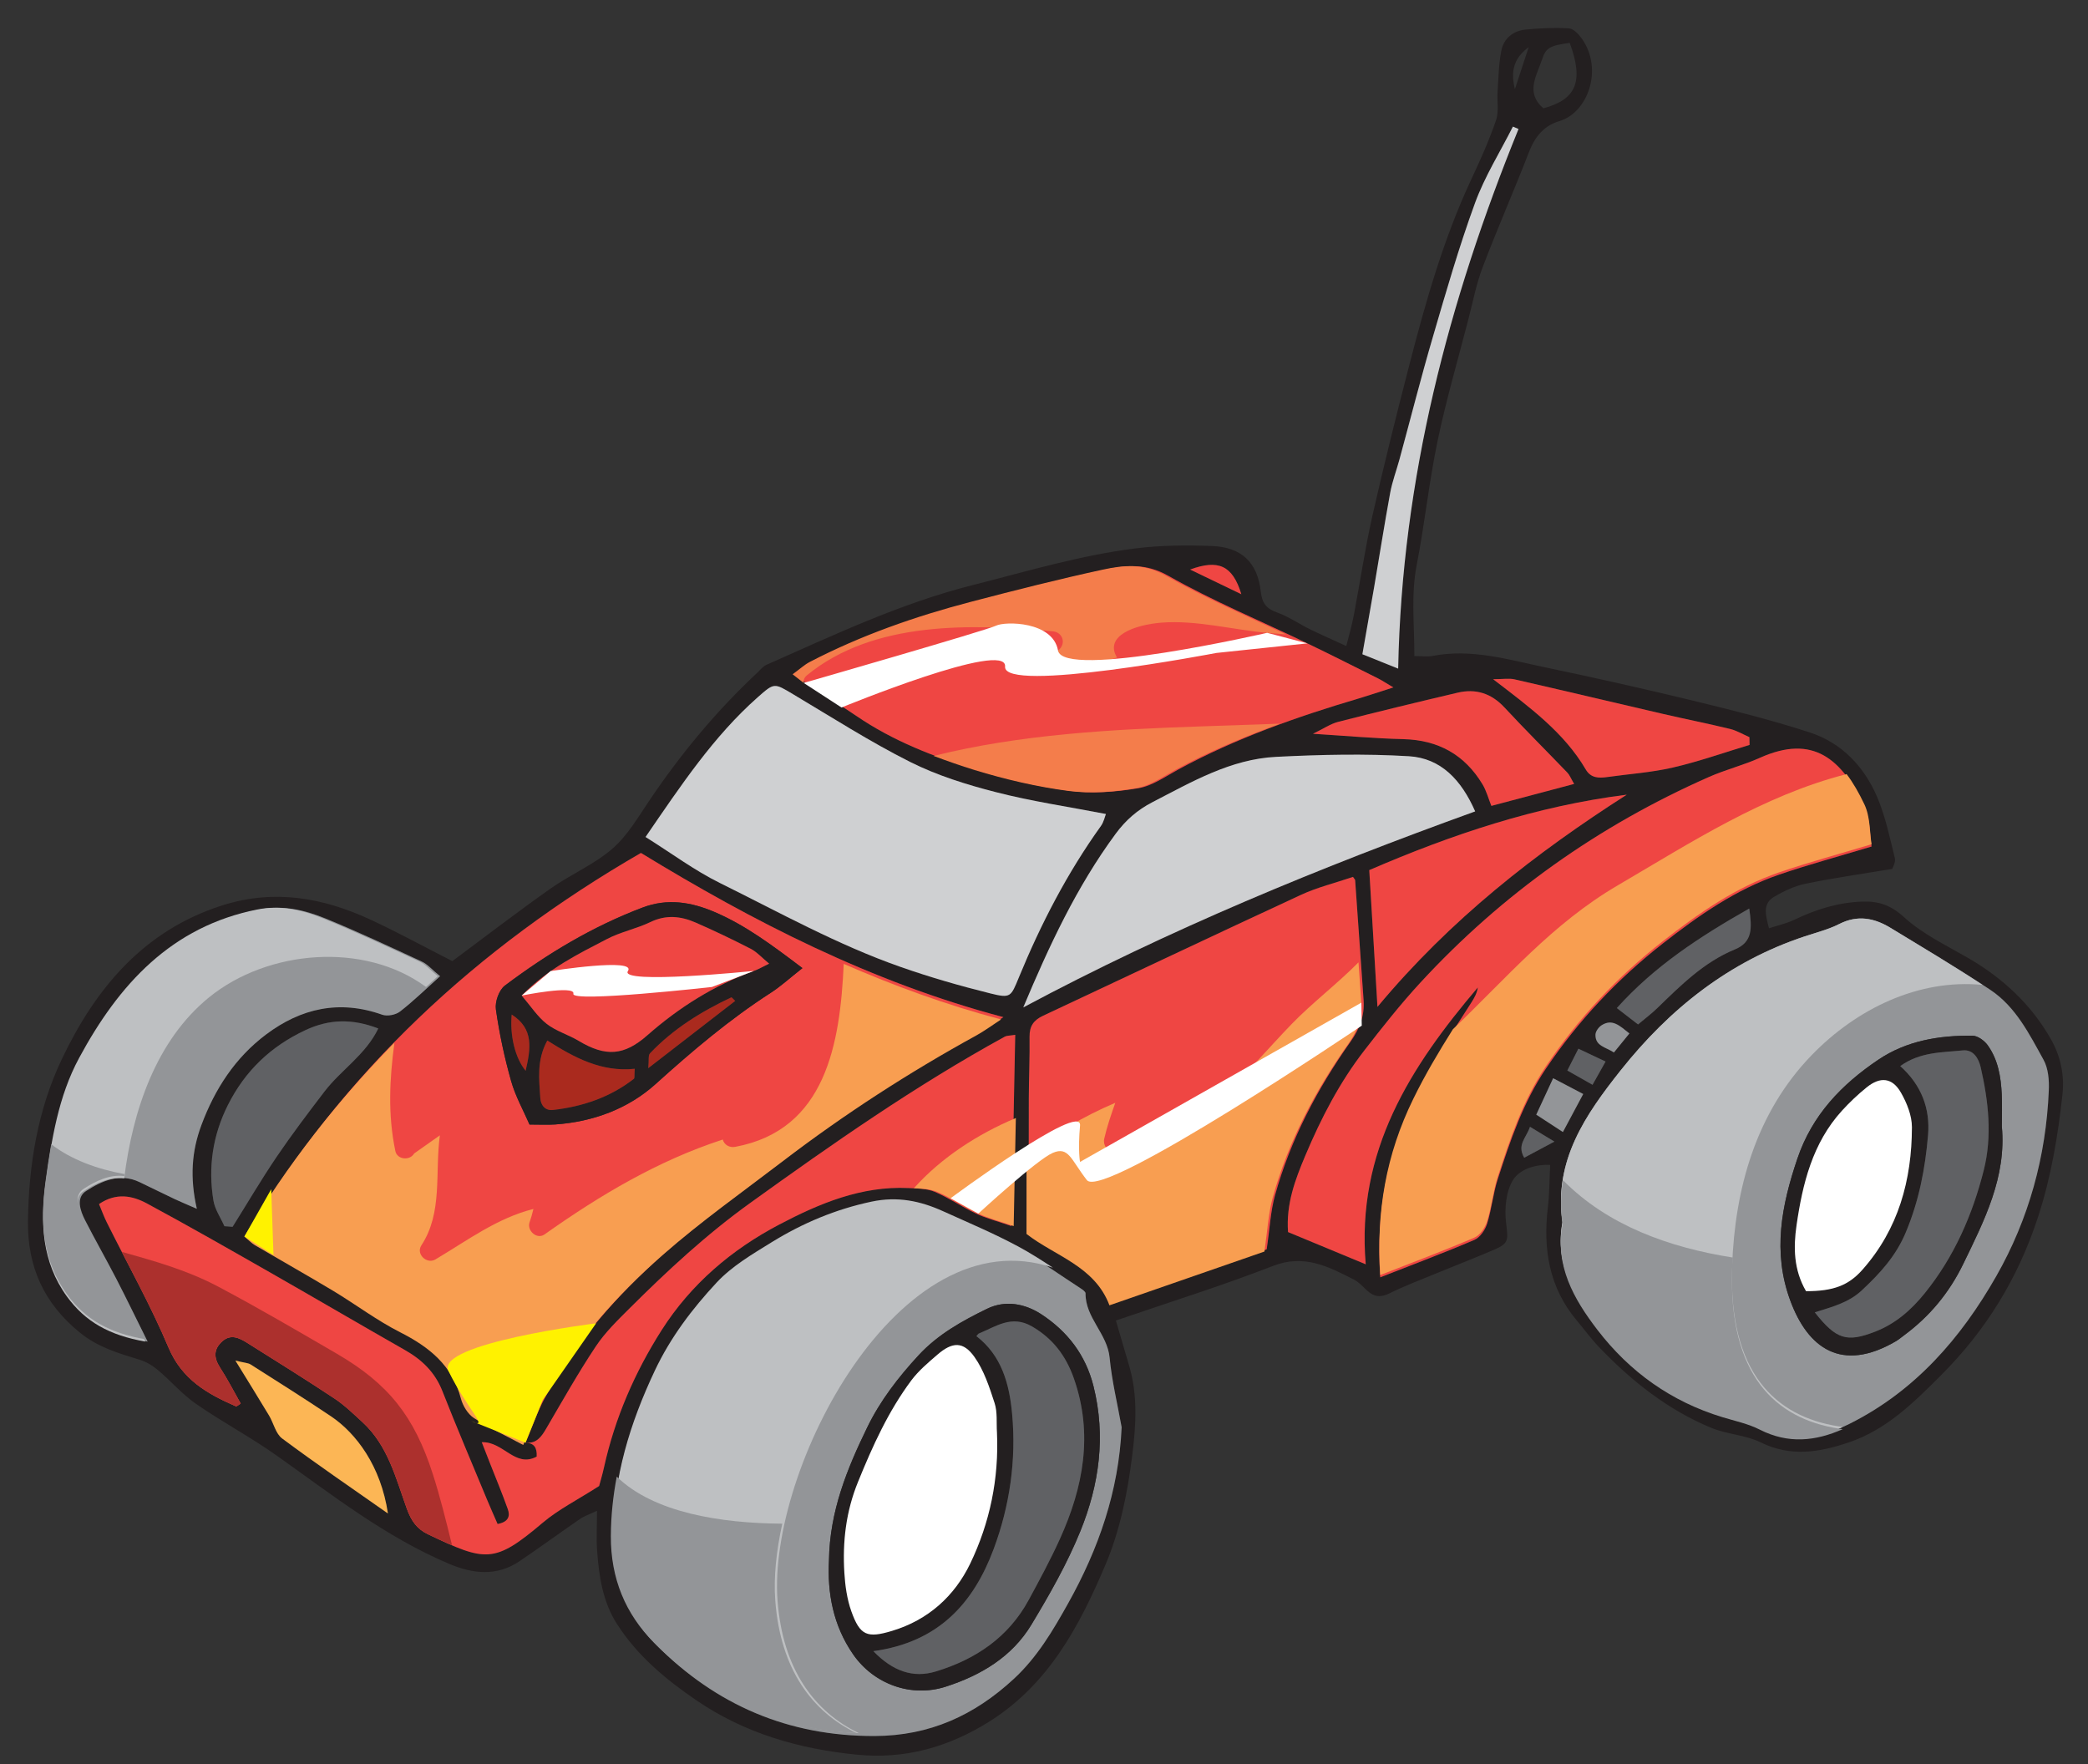 <?xml version="1.0" encoding="UTF-8" standalone="no"?>
<!DOCTYPE svg PUBLIC "-//W3C//DTD SVG 1.1//EN" "http://www.w3.org/Graphics/SVG/1.1/DTD/svg11.dtd">
<svg width="100%" height="100%" viewBox="0 0 58 49" version="1.1" xmlns="http://www.w3.org/2000/svg" xmlns:xlink="http://www.w3.org/1999/xlink" xml:space="preserve" xmlns:serif="http://www.serif.com/" style="fill-rule:evenodd;clip-rule:evenodd;stroke-linejoin:round;stroke-miterlimit:2;">
    <rect x="0" y="0" width="58" height="49" fill="#333333" stroke="none"/>
    <g transform="matrix(1,0,0,1,-31,-223)">
        <g id="i7" transform="matrix(1,0,0,1,-60.705,-431.213)">
            <g transform="matrix(1,0,0,1,133.786,701.371)">
                <path d="M0,-44.683C0.156,-45.157 0.269,-45.503 0.383,-45.849C0.026,-45.582 -0.145,-45.254 0,-44.683M0.418,-15.86C0.312,-15.545 0.049,-15.362 0.258,-15C0.528,-15.145 0.774,-15.276 1.096,-15.448C0.836,-15.606 0.667,-15.709 0.418,-15.86M2.75,-17.924C2.9,-18.108 3.03,-18.268 3.18,-18.453C2.909,-18.669 2.71,-18.866 2.415,-18.686C2.331,-18.635 2.241,-18.515 2.238,-18.424C2.226,-18.1 2.52,-18.077 2.75,-17.924M1.763,-18.029C1.657,-17.82 1.567,-17.641 1.456,-17.423C1.732,-17.266 1.933,-17.152 2.156,-17.026C2.294,-17.271 2.398,-17.457 2.518,-17.672C2.258,-17.795 2.04,-17.898 1.763,-18.029M-7.599,-30.652C-7.844,-31.458 -8.242,-31.625 -9.022,-31.339C-8.512,-31.093 -8.056,-30.873 -7.599,-30.652M0.592,-16.196C0.9,-15.995 1.099,-15.866 1.333,-15.713C1.529,-16.081 1.705,-16.409 1.898,-16.77C1.608,-16.922 1.373,-17.045 1.061,-17.209C0.898,-16.857 0.754,-16.544 0.592,-16.196M1.522,-45.967C0.985,-45.893 0.862,-45.838 0.755,-45.51C0.607,-45.059 0.281,-44.586 0.791,-44.15C1.707,-44.394 1.918,-44.9 1.522,-45.967M6.508,-21.922C5.127,-21.137 3.875,-20.321 2.83,-19.157C3.055,-18.983 3.231,-18.847 3.42,-18.702C3.613,-18.864 3.794,-19 3.955,-19.156C4.606,-19.788 5.248,-20.433 6.109,-20.786C6.607,-20.99 6.586,-21.383 6.508,-21.922M-35.542,-9.366C-35.171,-8.761 -34.884,-8.301 -34.606,-7.838C-34.48,-7.627 -34.423,-7.335 -34.244,-7.202C-33.305,-6.503 -32.336,-5.843 -31.306,-5.119C-31.501,-6.434 -32.183,-7.346 -32.891,-7.821C-33.625,-8.313 -34.375,-8.784 -35.121,-9.258C-35.189,-9.302 -35.284,-9.302 -35.542,-9.366M0.099,-43.576C0.047,-43.598 -0.005,-43.62 -0.057,-43.642C-0.413,-42.936 -0.84,-42.255 -1.11,-41.517C-1.554,-40.303 -1.912,-39.056 -2.276,-37.814C-2.609,-36.678 -2.9,-35.531 -3.21,-34.389C-3.293,-34.084 -3.407,-33.784 -3.464,-33.474C-3.625,-32.602 -3.762,-31.726 -3.912,-30.852C-4.014,-30.249 -4.122,-29.647 -4.238,-28.985C-3.884,-28.843 -3.584,-28.723 -3.243,-28.586C-3.14,-33.865 -1.845,-38.792 0.099,-43.576M6.517,-26.467C6.516,-26.539 6.515,-26.611 6.513,-26.683C6.335,-26.76 6.163,-26.865 5.977,-26.911C5.358,-27.061 4.733,-27.185 4.112,-27.328C2.737,-27.647 1.363,-27.974 -0.013,-28.288C-0.164,-28.323 -0.329,-28.292 -0.606,-28.292C0.425,-27.502 1.364,-26.811 1.967,-25.785C2.11,-25.543 2.327,-25.541 2.564,-25.574C3.174,-25.66 3.794,-25.701 4.391,-25.839C5.11,-26.006 5.81,-26.255 6.517,-26.467M1.645,-25.384C1.55,-25.545 1.518,-25.634 1.459,-25.695C0.877,-26.301 0.281,-26.893 -0.291,-27.508C-0.655,-27.9 -1.083,-28.037 -1.589,-27.918C-2.698,-27.658 -3.806,-27.39 -4.91,-27.107C-5.125,-27.052 -5.321,-26.916 -5.61,-26.777C-4.696,-26.72 -3.9,-26.647 -3.102,-26.627C-2.131,-26.604 -1.396,-26.197 -0.9,-25.37C-0.791,-25.19 -0.736,-24.977 -0.654,-24.774C0.101,-24.974 0.824,-25.166 1.645,-25.384M-35.848,-13.098C-35.772,-13.093 -35.696,-13.087 -35.62,-13.082C-35.214,-13.731 -34.826,-14.393 -34.396,-15.026C-33.976,-15.647 -33.522,-16.245 -33.066,-16.84C-32.607,-17.44 -31.927,-17.858 -31.574,-18.59C-32.294,-18.868 -32.934,-18.855 -33.598,-18.544C-34.564,-18.094 -35.277,-17.407 -35.751,-16.462C-36.173,-15.622 -36.305,-14.731 -36.152,-13.809C-36.111,-13.562 -35.952,-13.334 -35.848,-13.098M-3.819,-19.19C-1.787,-21.629 0.567,-23.459 3.107,-25.085C0.586,-24.768 -1.771,-23.972 -4.046,-22.989C-3.972,-21.743 -3.901,-20.567 -3.819,-19.19M-13.658,-19.175C-9.626,-21.331 -5.423,-23.06 -1.105,-24.62C-1.489,-25.497 -2.06,-26.099 -2.942,-26.152C-4.169,-26.226 -5.406,-26.198 -6.635,-26.135C-7.897,-26.072 -8.975,-25.442 -10.07,-24.876C-10.488,-24.66 -10.812,-24.377 -11.089,-24.001C-12.178,-22.525 -12.943,-20.878 -13.658,-19.175M-29.857,-20.043C-30.088,-20.232 -30.208,-20.377 -30.361,-20.448C-31.252,-20.861 -32.142,-21.279 -33.051,-21.65C-33.622,-21.883 -34.227,-22.022 -34.859,-21.898C-37.263,-21.427 -38.723,-19.807 -39.819,-17.777C-40.402,-16.699 -40.588,-15.491 -40.751,-14.296C-40.902,-13.195 -40.858,-12.109 -40.16,-11.146C-39.652,-10.445 -38.98,-10.069 -37.981,-9.894C-38.311,-10.557 -38.572,-11.099 -38.849,-11.634C-39.132,-12.181 -39.437,-12.716 -39.718,-13.264C-39.856,-13.534 -39.978,-13.892 -39.69,-14.077C-39.252,-14.357 -38.753,-14.586 -38.203,-14.322C-37.873,-14.165 -37.546,-14.002 -37.217,-13.846C-37.048,-13.766 -36.875,-13.696 -36.613,-13.582C-36.812,-14.453 -36.757,-15.183 -36.486,-15.908C-36.112,-16.912 -35.549,-17.778 -34.692,-18.423C-33.72,-19.155 -32.649,-19.394 -31.464,-18.973C-31.324,-18.923 -31.09,-18.968 -30.97,-19.06C-30.596,-19.351 -30.255,-19.686 -29.857,-20.043M-24.149,-23.91C-23.432,-23.46 -22.792,-22.982 -22.087,-22.634C-20.433,-21.816 -18.816,-20.913 -17.068,-20.301C-16.251,-20.015 -15.416,-19.774 -14.576,-19.565C-14.004,-19.423 -14.002,-19.467 -13.776,-20.017C-13.167,-21.496 -12.436,-22.91 -11.501,-24.213C-11.419,-24.328 -11.389,-24.48 -11.362,-24.548C-12.413,-24.752 -13.43,-24.901 -14.419,-25.155C-15.232,-25.364 -16.053,-25.619 -16.8,-25.995C-17.917,-26.555 -18.975,-27.233 -20.05,-27.874C-20.578,-28.188 -20.57,-28.201 -21.031,-27.793C-22.256,-26.709 -23.154,-25.362 -24.149,-23.91M-3.377,-28.064C-3.609,-28.201 -3.703,-28.264 -3.805,-28.315C-4.458,-28.641 -5.109,-28.971 -5.766,-29.287C-7.058,-29.909 -8.388,-30.461 -9.632,-31.166C-10.248,-31.515 -10.803,-31.461 -11.387,-31.335C-12.614,-31.069 -13.832,-30.76 -15.047,-30.442C-16.596,-30.037 -18.103,-29.511 -19.528,-28.769C-19.674,-28.693 -19.8,-28.575 -20.001,-28.429C-19.789,-28.265 -19.657,-28.149 -19.511,-28.053C-19.11,-27.791 -18.697,-27.548 -18.302,-27.277C-17.274,-26.572 -16.123,-26.13 -14.947,-25.77C-14.099,-25.51 -13.223,-25.305 -12.344,-25.19C-11.727,-25.108 -11.074,-25.161 -10.457,-25.265C-10.068,-25.331 -9.707,-25.591 -9.347,-25.787C-7.757,-26.65 -6.063,-27.247 -4.335,-27.759C-4.079,-27.834 -3.826,-27.92 -3.377,-28.064M-4.498,-22.801C-5.001,-22.63 -5.491,-22.512 -5.94,-22.304C-8.334,-21.195 -10.719,-20.063 -13.109,-18.944C-13.366,-18.824 -13.487,-18.656 -13.482,-18.363C-13.474,-17.794 -13.501,-17.225 -13.503,-16.656C-13.507,-15.425 -13.505,-14.195 -13.505,-12.946C-12.715,-12.33 -11.611,-12.055 -11.201,-10.963C-9.709,-11.481 -8.258,-11.984 -6.896,-12.457C-6.811,-13.024 -6.79,-13.507 -6.663,-13.961C-6.232,-15.511 -5.49,-16.918 -4.565,-18.226C-4.315,-18.58 -4.173,-18.941 -4.203,-19.37C-4.281,-20.483 -4.359,-21.596 -4.438,-22.708C-4.44,-22.728 -4.462,-22.746 -4.498,-22.801M-3.741,-11.678C-2.812,-12.042 -1.962,-12.36 -1.128,-12.716C-0.972,-12.783 -0.828,-12.992 -0.774,-13.165C-0.646,-13.573 -0.606,-14.01 -0.474,-14.417C-0.13,-15.477 0.223,-16.529 0.857,-17.471C1.757,-18.809 2.849,-19.966 4.111,-20.953C5.097,-21.725 6.132,-22.45 7.334,-22.862C8.147,-23.141 8.979,-23.365 9.907,-23.644C9.853,-23.97 9.872,-24.405 9.708,-24.752C9.08,-26.074 8.287,-26.774 6.804,-26.108C6.347,-25.903 5.854,-25.781 5.395,-25.579C2.33,-24.228 -0.352,-22.329 -2.624,-19.866C-3.178,-19.266 -3.686,-18.623 -4.186,-17.977C-4.873,-17.089 -5.384,-16.097 -5.82,-15.065C-6.104,-14.393 -6.36,-13.719 -6.302,-12.936C-5.602,-12.645 -4.917,-12.361 -4.145,-12.04C-4.413,-15.198 -2.893,-17.535 -1.031,-19.729C-1.052,-19.578 -1.123,-19.448 -1.203,-19.324C-1.779,-18.428 -2.349,-17.539 -2.824,-16.573C-3.583,-15.024 -3.856,-13.433 -3.741,-11.678M1.322,-13.213C1.107,-12.064 1.631,-11.141 2.291,-10.282C3.189,-9.112 4.343,-8.288 5.764,-7.857C6.113,-7.751 6.48,-7.674 6.801,-7.511C7.661,-7.072 8.484,-7.205 9.295,-7.61C11.114,-8.519 12.392,-9.991 13.374,-11.715C14.276,-13.3 14.753,-15.036 14.83,-16.867C14.842,-17.152 14.817,-17.48 14.684,-17.72C14.289,-18.435 13.913,-19.192 13.21,-19.66C12.303,-20.265 11.363,-20.821 10.431,-21.387C9.983,-21.659 9.521,-21.751 9.014,-21.494C8.713,-21.342 8.376,-21.257 8.053,-21.15C5.951,-20.455 4.294,-19.136 2.939,-17.429C1.967,-16.204 1.073,-14.922 1.322,-13.213M-10.924,-7.513C-11.04,-8.157 -11.197,-8.797 -11.258,-9.446C-11.321,-10.112 -11.933,-10.552 -11.927,-11.233C-11.927,-11.28 -12.012,-11.338 -12.068,-11.374C-12.638,-11.744 -13.191,-12.145 -13.786,-12.467C-14.465,-12.833 -15.181,-13.133 -15.885,-13.452C-16.518,-13.739 -17.148,-13.871 -17.87,-13.719C-18.872,-13.507 -19.785,-13.121 -20.642,-12.593C-21.181,-12.261 -21.751,-11.927 -22.175,-11.471C-22.853,-10.742 -23.459,-9.945 -23.894,-9.022C-24.582,-7.56 -25.045,-6.067 -25.051,-4.427C-25.055,-3.251 -24.645,-2.269 -23.857,-1.473C-22.196,0.202 -20.18,1.071 -17.785,1.063C-16.258,1.058 -15.015,0.49 -13.917,-0.527C-13.267,-1.129 -12.833,-1.867 -12.411,-2.623C-11.564,-4.138 -11.006,-5.735 -10.924,-7.513M-27.473,-7.083C-27.244,-7.075 -27.161,-6.945 -27.173,-6.698C-27.775,-6.376 -28.101,-7.125 -28.699,-7.097C-28.612,-6.876 -28.541,-6.695 -28.47,-6.513C-28.304,-6.09 -28.13,-5.669 -27.976,-5.242C-27.907,-5.048 -27.953,-4.883 -28.259,-4.826C-28.354,-5.045 -28.454,-5.265 -28.546,-5.489C-28.965,-6.497 -29.394,-7.502 -29.793,-8.519C-29.998,-9.039 -30.357,-9.386 -30.829,-9.655C-32.075,-10.365 -33.313,-11.091 -34.56,-11.802C-35.702,-12.453 -36.843,-13.107 -38,-13.73C-38.402,-13.946 -38.852,-14.039 -39.331,-13.713C-39.254,-13.531 -39.195,-13.366 -39.117,-13.21C-38.541,-12.051 -37.903,-10.918 -37.401,-9.728C-37.026,-8.839 -36.324,-8.441 -35.529,-8.096C-35.505,-8.086 -35.456,-8.136 -35.396,-8.172C-35.585,-8.505 -35.76,-8.849 -35.969,-9.171C-36.146,-9.444 -36.152,-9.681 -35.909,-9.899C-35.672,-10.112 -35.436,-9.996 -35.217,-9.859C-34.406,-9.349 -33.592,-8.843 -32.793,-8.313C-32.51,-8.126 -32.262,-7.884 -32.011,-7.653C-31.304,-7.004 -31.086,-6.094 -30.777,-5.244C-30.657,-4.912 -30.496,-4.686 -30.197,-4.543C-28.59,-3.774 -28.354,-3.72 -27.011,-4.858C-26.569,-5.232 -26.035,-5.499 -25.44,-5.882C-25.419,-5.96 -25.353,-6.178 -25.304,-6.4C-25,-7.77 -24.45,-9.039 -23.699,-10.216C-22.886,-11.491 -21.756,-12.451 -20.431,-13.147C-19.319,-13.731 -18.152,-14.22 -16.847,-14.158C-16.599,-14.146 -16.332,-14.145 -16.111,-14.051C-15.716,-13.884 -15.358,-13.632 -14.969,-13.449C-14.694,-13.319 -14.394,-13.243 -13.987,-13.102C-13.95,-14.945 -13.915,-16.665 -13.881,-18.414C-14.04,-18.388 -14.114,-18.394 -14.169,-18.364C-16.647,-17.006 -18.955,-15.389 -21.246,-13.741C-22.453,-12.873 -23.534,-11.871 -24.582,-10.827C-24.92,-10.491 -25.27,-10.152 -25.532,-9.759C-26.023,-9.021 -26.459,-8.245 -26.908,-7.479C-27.042,-7.249 -27.179,-7.052 -27.484,-7.085C-27.305,-7.503 -27.16,-7.939 -26.942,-8.335C-26.088,-9.889 -24.928,-11.207 -23.607,-12.365C-22.551,-13.291 -21.398,-14.108 -20.28,-14.962C-18.574,-16.265 -16.778,-17.429 -14.896,-18.462C-14.67,-18.586 -14.461,-18.742 -14.21,-18.905C-17.901,-19.881 -21.183,-21.576 -24.278,-23.466C-28.839,-20.832 -32.54,-17.392 -35.23,-12.875C-35.11,-12.775 -35.034,-12.691 -34.94,-12.636C-34.213,-12.209 -33.479,-11.795 -32.757,-11.361C-32.135,-10.987 -31.55,-10.544 -30.905,-10.217C-30.097,-9.807 -29.456,-9.298 -29.216,-8.376C-29.164,-8.174 -29.022,-7.942 -28.852,-7.832C-28.415,-7.55 -27.94,-7.329 -27.473,-7.083M-29.516,-20.461C-28.585,-21.152 -27.702,-21.832 -26.791,-22.474C-26.236,-22.866 -25.587,-23.139 -25.077,-23.578C-24.657,-23.939 -24.359,-24.453 -24.043,-24.922C-23.172,-26.214 -22.186,-27.406 -21.047,-28.47C-20.965,-28.547 -20.89,-28.647 -20.792,-28.691C-18.918,-29.519 -17.071,-30.398 -15.065,-30.905C-13.558,-31.286 -12.069,-31.736 -10.525,-31.927C-9.827,-32.013 -9.111,-32.018 -8.406,-31.991C-7.594,-31.959 -7.149,-31.533 -7.059,-30.724C-7.022,-30.396 -6.902,-30.25 -6.603,-30.144C-6.285,-30.03 -6,-29.831 -5.695,-29.68C-5.391,-29.531 -5.08,-29.396 -4.684,-29.213C-4.61,-29.511 -4.529,-29.782 -4.477,-30.058C-4.302,-30.977 -4.167,-31.904 -3.962,-32.815C-3.646,-34.215 -3.298,-35.608 -2.939,-36.998C-2.482,-38.764 -1.988,-40.519 -1.21,-42.18C-0.96,-42.715 -0.717,-43.257 -0.525,-43.815C-0.441,-44.057 -0.5,-44.346 -0.482,-44.612C-0.456,-44.992 -0.451,-45.376 -0.378,-45.747C-0.311,-46.089 -0.052,-46.303 0.298,-46.337C0.697,-46.375 1.103,-46.395 1.503,-46.369C1.63,-46.362 1.775,-46.204 1.863,-46.079C2.459,-45.228 2.026,-44.026 1.232,-43.793C0.822,-43.673 0.559,-43.37 0.398,-42.953C-0.019,-41.875 -0.485,-40.816 -0.896,-39.735C-1.074,-39.269 -1.168,-38.77 -1.294,-38.284C-1.584,-37.16 -1.912,-36.042 -2.149,-34.907C-2.386,-33.771 -2.505,-32.61 -2.727,-31.471C-2.892,-30.628 -2.791,-29.798 -2.793,-28.934C-2.583,-28.934 -2.428,-28.91 -2.283,-28.939C-1.212,-29.147 -0.193,-28.838 0.831,-28.623C2.213,-28.334 3.592,-28.025 4.964,-27.692C6.049,-27.428 7.136,-27.158 8.196,-26.811C9.081,-26.522 9.703,-25.862 10.065,-25.014C10.293,-24.477 10.412,-23.892 10.554,-23.322C10.582,-23.209 10.495,-23.067 10.483,-23.023C9.639,-22.882 8.851,-22.771 8.073,-22.611C7.768,-22.548 7.468,-22.406 7.198,-22.246C6.878,-22.057 6.958,-21.749 7.058,-21.373C7.312,-21.456 7.55,-21.508 7.764,-21.611C8.366,-21.9 8.989,-22.095 9.662,-22.115C10.107,-22.129 10.446,-22.014 10.811,-21.68C11.322,-21.214 11.978,-20.902 12.587,-20.55C13.554,-19.99 14.35,-19.25 14.896,-18.28C15.151,-17.827 15.27,-17.303 15.21,-16.761C15.083,-15.602 14.896,-14.468 14.528,-13.345C13.976,-11.653 13.086,-10.208 11.841,-8.962C11.084,-8.205 10.328,-7.449 9.276,-7.093C8.458,-6.816 7.661,-6.682 6.826,-7.094C6.407,-7.3 5.899,-7.315 5.463,-7.494C4.246,-7.995 3.234,-8.801 2.331,-9.746C2.111,-9.976 1.923,-10.236 1.718,-10.48C0.947,-11.397 0.778,-12.465 0.915,-13.617C0.96,-13.997 0.958,-14.382 0.979,-14.8C0.544,-14.823 0.122,-14.666 -0.053,-14.381C-0.248,-14.066 -0.29,-13.594 -0.247,-13.208C-0.19,-12.71 -0.155,-12.626 -0.587,-12.441C-1.109,-12.216 -1.641,-12.012 -2.167,-11.795C-2.608,-11.613 -3.057,-11.444 -3.484,-11.233C-3.729,-11.112 -3.913,-11.132 -4.104,-11.309C-4.221,-11.418 -4.333,-11.544 -4.471,-11.615C-5.178,-11.976 -5.854,-12.332 -6.721,-11.994C-8.14,-11.442 -9.598,-10.988 -11.084,-10.478C-10.945,-10.004 -10.833,-9.618 -10.719,-9.233C-10.474,-8.41 -10.523,-7.586 -10.629,-6.742C-10.76,-5.694 -10.963,-4.668 -11.372,-3.698C-12.098,-1.982 -12.963,-0.358 -14.621,0.675C-15.742,1.373 -16.941,1.712 -18.271,1.582C-19.883,1.424 -21.394,0.99 -22.744,0.067C-23.597,-0.516 -24.383,-1.173 -24.945,-2.052C-25.336,-2.663 -25.442,-3.368 -25.494,-4.077C-25.519,-4.414 -25.498,-4.755 -25.498,-5.193C-25.715,-5.09 -25.855,-5.045 -25.971,-4.965C-26.534,-4.578 -27.084,-4.175 -27.649,-3.793C-28.28,-3.365 -28.946,-3.441 -29.604,-3.719C-31.365,-4.462 -32.855,-5.635 -34.398,-6.729C-35.12,-7.241 -35.909,-7.659 -36.637,-8.164C-37.023,-8.431 -37.336,-8.801 -37.698,-9.105C-37.843,-9.228 -38.021,-9.333 -38.202,-9.389C-38.79,-9.569 -39.361,-9.734 -39.864,-10.144C-40.859,-10.954 -41.318,-11.963 -41.304,-13.235C-41.285,-14.802 -41.031,-16.338 -40.363,-17.74C-39.429,-19.7 -38.094,-21.312 -35.907,-22.009C-34.47,-22.467 -33.108,-22.226 -31.787,-21.612C-31.023,-21.257 -30.283,-20.852 -29.516,-20.461" style="fill:rgb(35,31,32);fill-rule:nonzero;"/>
            </g>
            <g transform="matrix(1,0,0,1,113.995,691.089)">
                <path d="M0,-9.985C-0.85,-10.628 -1.591,-11.182 -2.45,-11.547C-3.094,-11.82 -3.747,-11.929 -4.438,-11.668C-5.828,-11.142 -7.087,-10.386 -8.266,-9.499C-8.429,-9.376 -8.544,-9.049 -8.515,-8.839C-8.419,-8.169 -8.277,-7.501 -8.092,-6.849C-7.973,-6.425 -7.75,-6.03 -7.581,-5.64C-7.279,-5.64 -7.074,-5.628 -6.87,-5.642C-5.816,-5.715 -4.838,-6.077 -4.073,-6.769C-3.059,-7.685 -2.026,-8.56 -0.877,-9.301C-0.596,-9.482 -0.347,-9.712 0,-9.985M-7.688,3.199C-8.148,2.954 -8.624,2.732 -9.06,2.45C-9.231,2.34 -9.372,2.109 -9.425,1.906C-9.665,0.985 -10.305,0.476 -11.113,0.066C-11.758,-0.261 -12.343,-0.705 -12.965,-1.079C-13.687,-1.513 -14.422,-1.926 -15.148,-2.354C-15.242,-2.409 -15.319,-2.493 -15.438,-2.593C-12.749,-7.11 -9.047,-10.549 -4.486,-13.184C-1.391,-11.294 1.89,-9.599 5.582,-8.623C5.331,-8.46 5.122,-8.304 4.896,-8.18C3.014,-7.147 1.217,-5.983 -0.488,-4.68C-1.607,-3.826 -2.759,-3.009 -3.815,-2.083C-5.136,-0.925 -6.297,0.394 -7.151,1.947C-7.368,2.344 -7.513,2.779 -7.692,3.197L-7.688,3.199Z" style="fill:rgb(239,70,67);fill-rule:nonzero;"/>
            </g>
            <g transform="matrix(1,0,0,1,115.142,694.35)">
                <path d="M0,-13.363C-0.101,-11.164 -0.488,-8.749 -3.016,-8.281C-3.171,-8.252 -3.32,-8.335 -3.36,-8.484C-5.161,-7.898 -6.768,-6.941 -8.312,-5.848C-8.52,-5.701 -8.796,-5.946 -8.731,-6.171C-8.687,-6.297 -8.65,-6.426 -8.62,-6.556C-9.626,-6.303 -10.444,-5.688 -11.342,-5.154C-11.58,-5.012 -11.891,-5.302 -11.732,-5.545C-11.131,-6.462 -11.361,-7.562 -11.218,-8.601C-11.456,-8.433 -11.695,-8.265 -11.933,-8.097C-12.05,-7.892 -12.404,-7.921 -12.455,-8.165C-12.668,-9.187 -12.615,-10.164 -12.481,-11.172C-14.056,-9.57 -15.457,-7.791 -16.648,-5.79C-16.529,-5.691 -16.452,-5.606 -16.359,-5.551C-15.632,-5.124 -14.898,-4.711 -14.175,-4.277C-13.553,-3.902 -12.969,-3.459 -12.324,-3.132C-11.515,-2.722 -10.875,-2.213 -10.635,-1.292C-10.582,-1.089 -10.441,-0.857 -10.271,-0.747C-9.835,-0.466 -9.361,-0.245 -8.902,0C-8.724,-0.418 -8.579,-0.854 -8.361,-1.25C-7.507,-2.804 -6.346,-4.123 -5.026,-5.28C-3.969,-6.206 -2.817,-7.023 -1.699,-7.877C0.007,-9.18 1.804,-10.344 3.686,-11.377C3.912,-11.502 4.12,-11.657 4.371,-11.82C2.849,-12.223 1.399,-12.753 0,-13.363" style="fill:rgb(248,158,81);fill-rule:nonzero;"/>
            </g>
            <g transform="matrix(1,0,0,1,114.732,692.387)">
                <path d="M0,5.168C-0.046,6.07 0.112,6.971 0.673,7.781C1.244,8.605 2.281,8.987 3.245,8.676C4.224,8.36 5.087,7.845 5.626,6.949C6.13,6.113 6.62,5.254 6.985,4.352C7.506,3.066 7.696,1.721 7.348,0.33C7.13,-0.546 6.618,-1.197 5.898,-1.669C5.457,-1.956 4.909,-2.073 4.392,-1.821C3.696,-1.481 3.025,-1.11 2.482,-0.521C1.923,0.087 1.426,0.729 1.066,1.469C0.505,2.621 0.021,3.8 0,5.168M8.13,1.471C8.049,3.249 7.49,4.846 6.644,6.361C6.221,7.117 5.788,7.855 5.138,8.457C4.04,9.474 2.796,10.042 1.27,10.047C-1.126,10.055 -3.141,9.186 -4.802,7.511C-5.591,6.716 -6.001,5.733 -5.997,4.558C-5.99,2.917 -5.528,1.424 -4.84,-0.038C-4.405,-0.961 -3.799,-1.757 -3.12,-2.487C-2.696,-2.943 -2.127,-3.276 -1.587,-3.609C-0.731,-4.137 0.183,-4.522 1.185,-4.734C1.906,-4.887 2.537,-4.755 3.169,-4.468C3.874,-4.149 4.589,-3.849 5.268,-3.482C5.864,-3.16 6.417,-2.759 6.987,-2.39C7.043,-2.354 7.128,-2.296 7.127,-2.249C7.121,-1.568 7.733,-1.128 7.796,-0.462C7.858,0.187 8.015,0.827 8.13,1.471" style="fill:rgb(147,149,152);fill-rule:nonzero;"/>
            </g>
            <g transform="matrix(1,0,0,1,113.303,691.122)">
                <path d="M0,7.547C-0.273,3.904 3.373,-3.143 7.65,-1.697C7.339,-1.902 7.025,-2.103 6.697,-2.28C6.018,-2.646 5.303,-2.946 4.599,-3.265C3.966,-3.552 3.336,-3.684 2.614,-3.532C1.612,-3.32 0.699,-2.935 -0.158,-2.407C-0.697,-2.074 -1.267,-1.74 -1.691,-1.284C-2.37,-0.555 -2.975,0.242 -3.41,1.165C-4.099,2.627 -4.561,4.12 -4.567,5.76C-4.572,6.936 -4.162,7.918 -3.373,8.713C-1.815,10.283 0.057,11.135 2.257,11.231C1.032,10.64 0.144,9.471 0,7.547" style="fill:rgb(190,192,194);fill-rule:nonzero;"/>
            </g>
            <g transform="matrix(1,0,0,1,113.24,698.913)">
                <path d="M0,-0.244C-0.047,-0.873 0.025,-1.605 0.195,-2.377C-1.519,-2.389 -3.376,-2.681 -4.403,-3.684C-4.505,-3.147 -4.565,-2.598 -4.567,-2.031C-4.572,-0.855 -4.162,0.127 -3.373,0.922C-1.816,2.492 0.057,3.344 2.257,3.44C1.032,2.849 0.144,1.68 0,-0.244" style="fill:rgb(147,149,152);fill-rule:nonzero;"/>
            </g>
            <g transform="matrix(1,0,0,1,147.311,688.42)">
                <path d="M0,-2.921C0,-3.218 0.011,-3.516 -0.002,-3.812C-0.025,-4.296 -0.105,-4.772 -0.393,-5.174C-0.484,-5.302 -0.671,-5.437 -0.816,-5.439C-1.742,-5.448 -2.644,-5.301 -3.43,-4.772C-4.45,-4.085 -5.267,-3.238 -5.678,-2.027C-6.12,-0.722 -6.373,0.571 -5.878,1.915C-5.393,3.233 -4.457,3.936 -2.939,3.046C-2.861,3 -2.791,2.939 -2.718,2.886C-2.007,2.361 -1.462,1.705 -1.074,0.905C-0.485,-0.308 0.131,-1.51 0,-2.921M-12.203,-0.261C-12.452,-1.971 -11.558,-3.252 -10.586,-4.477C-9.231,-6.184 -7.574,-7.503 -5.472,-8.198C-5.149,-8.306 -4.812,-8.39 -4.511,-8.543C-4.004,-8.8 -3.542,-8.707 -3.094,-8.435C-2.162,-7.869 -1.222,-7.313 -0.315,-6.709C0.388,-6.24 0.765,-5.483 1.159,-4.769C1.292,-4.529 1.318,-4.2 1.305,-3.915C1.228,-2.085 0.751,-0.348 -0.152,1.237C-1.133,2.961 -2.411,4.433 -4.23,5.342C-5.041,5.747 -5.864,5.879 -6.724,5.441C-7.045,5.277 -7.412,5.201 -7.761,5.095C-9.183,4.663 -10.336,3.84 -11.234,2.67C-11.894,1.811 -12.419,0.888 -12.203,-0.261" style="fill:rgb(147,149,152);fill-rule:nonzero;"/>
            </g>
            <g transform="matrix(1,0,0,1,142.773,680.055)">
                <path d="M0,13.777C-1.755,13.502 -3.056,12.283 -2.954,9.336C-2.879,7.183 -2.295,5.068 -0.744,3.467C0.499,2.182 2.225,1.341 4.002,1.516C3.163,0.966 2.301,0.451 1.444,-0.07C0.996,-0.342 0.534,-0.434 0.027,-0.178C-0.274,-0.025 -0.611,0.06 -0.934,0.167C-3.036,0.862 -4.693,2.181 -6.048,3.888C-7.02,5.113 -7.914,6.395 -7.665,8.104C-7.88,9.253 -7.356,10.176 -6.696,11.035C-5.798,12.205 -4.644,13.029 -3.223,13.46C-2.874,13.566 -2.507,13.643 -2.186,13.806C-1.392,14.211 -0.63,14.126 0.12,13.793C0.08,13.787 0.041,13.783 0,13.777" style="fill:rgb(190,192,194);fill-rule:nonzero;"/>
            </g>
            <g transform="matrix(1,0,0,1,139.82,691.871)">
                <path d="M0,-2.417C0.004,-2.521 0.015,-2.623 0.021,-2.727C-1.748,-3.006 -3.46,-3.618 -4.696,-4.874C-4.763,-4.489 -4.774,-4.083 -4.711,-3.65C-4.927,-2.501 -4.402,-1.578 -3.742,-0.718C-2.844,0.452 -1.69,1.275 -0.269,1.707C0.08,1.813 0.446,1.889 0.768,2.053C1.561,2.457 2.323,2.372 3.073,2.039C3.033,2.033 2.995,2.03 2.954,2.023C1.199,1.748 -0.102,0.529 0,-2.417" style="fill:rgb(147,149,152);fill-rule:nonzero;"/>
            </g>
            <g transform="matrix(1,0,0,1,130.045,674.597)">
                <path d="M0,15.096C-0.115,13.341 0.159,11.75 0.918,10.201C1.392,9.235 1.962,8.346 2.539,7.451C2.618,7.326 2.69,7.196 2.71,7.045C0.849,9.238 -0.672,11.576 -0.403,14.734C-1.176,14.413 -1.861,14.129 -2.561,13.839C-2.619,13.056 -2.362,12.381 -2.079,11.709C-1.643,10.677 -1.132,9.685 -0.444,8.797C0.056,8.151 0.564,7.508 1.117,6.908C3.389,4.445 6.071,2.547 9.137,1.195C9.595,0.993 10.089,0.871 10.545,0.666C12.028,0 12.821,0.699 13.449,2.022C13.614,2.369 13.594,2.804 13.648,3.13C12.721,3.41 11.889,3.633 11.076,3.912C9.873,4.324 8.839,5.049 7.852,5.821C6.591,6.808 5.499,7.965 4.598,9.304C3.965,10.245 3.612,11.298 3.268,12.357C3.136,12.764 3.096,13.201 2.968,13.609C2.913,13.782 2.77,13.991 2.613,14.057C1.78,14.414 0.93,14.731 0,15.096" style="fill:rgb(239,70,67);fill-rule:nonzero;"/>
            </g>
            <g transform="matrix(1,0,0,1,143.494,688.787)">
                <path d="M0,-12.231C-0.153,-12.553 -0.316,-12.837 -0.496,-13.074C-0.5,-13.073 -0.502,-13.07 -0.506,-13.069C-2.822,-12.473 -4.81,-11.176 -6.851,-9.982C-8.675,-8.914 -9.939,-7.408 -11.431,-5.985C-11.824,-5.359 -12.202,-4.725 -12.531,-4.051C-13.29,-2.503 -13.564,-0.912 -13.449,0.843C-12.52,0.478 -11.669,0.161 -10.836,-0.196C-10.679,-0.263 -10.537,-0.471 -10.482,-0.644C-10.353,-1.053 -10.314,-1.489 -10.182,-1.896C-9.838,-2.955 -9.485,-4.008 -8.851,-4.949C-7.951,-6.288 -6.859,-7.445 -5.598,-8.432C-4.61,-9.204 -3.576,-9.929 -2.374,-10.341C-1.561,-10.62 -0.729,-10.844 0.199,-11.123C0.145,-11.449 0.165,-11.884 0,-12.231" style="fill:rgb(248,158,81);fill-rule:nonzero;"/>
            </g>
            <g transform="matrix(1,0,0,1,129.288,690.408)">
                <path d="M0,-11.837C0.036,-11.783 0.058,-11.765 0.06,-11.745C0.139,-10.632 0.217,-9.52 0.295,-8.407C0.325,-7.978 0.183,-7.617 -0.067,-7.263C-0.991,-5.954 -1.734,-4.547 -2.165,-2.998C-2.291,-2.544 -2.313,-2.06 -2.397,-1.493C-3.76,-1.021 -5.211,-0.517 -6.703,0C-7.112,-1.092 -8.217,-1.366 -9.006,-1.982C-9.006,-3.231 -9.009,-4.462 -9.005,-5.692C-9.003,-6.261 -8.976,-6.83 -8.984,-7.399C-8.988,-7.693 -8.868,-7.86 -8.61,-7.98C-6.22,-9.099 -3.836,-10.232 -1.441,-11.34C-0.992,-11.548 -0.502,-11.666 0,-11.837" style="fill:rgb(239,70,67);fill-rule:nonzero;"/>
            </g>
            <g transform="matrix(1,0,0,1,127.595,688.768)">
                <path d="M0,-6.121C-1.314,-4.769 -2.879,-2.657 -4.941,-2.563C-5.135,-2.555 -5.256,-2.752 -5.217,-2.924C-5.139,-3.267 -5.025,-3.594 -4.91,-3.922C-5.811,-3.54 -6.614,-3.062 -7.375,-2.451C-7.375,-1.729 -7.376,-1.011 -7.376,-0.28C-6.587,0.336 -5.482,0.611 -5.072,1.703C-3.581,1.185 -2.13,0.682 -0.767,0.209C-0.683,-0.358 -0.661,-0.841 -0.535,-1.295C-0.103,-2.845 0.639,-4.251 1.563,-5.56C1.813,-5.914 1.955,-6.275 1.925,-6.704C1.899,-7.078 1.872,-7.451 1.846,-7.824C1.262,-7.232 0.561,-6.699 0,-6.121" style="fill:rgb(248,158,81);fill-rule:nonzero;"/>
            </g>
            <g transform="matrix(1,0,0,1,106.303,686.322)">
                <path d="M0,7.964C0.305,7.997 0.441,7.801 0.576,7.57C1.024,6.804 1.46,6.029 1.952,5.29C2.213,4.897 2.564,4.558 2.901,4.222C3.949,3.178 5.031,2.176 6.238,1.308C8.528,-0.34 10.837,-1.956 13.315,-3.315C13.37,-3.345 13.444,-3.339 13.603,-3.365C13.568,-1.616 13.534,0.104 13.497,1.947C13.09,1.806 12.789,1.73 12.515,1.601C12.126,1.417 11.767,1.166 11.372,0.998C11.152,0.904 10.884,0.903 10.636,0.891C9.331,0.83 8.165,1.318 7.052,1.903C5.727,2.598 4.597,3.558 3.784,4.833C3.034,6.01 2.483,7.28 2.18,8.65C2.131,8.871 2.065,9.089 2.044,9.168C1.449,9.55 0.915,9.817 0.473,10.191C-0.87,11.329 -1.107,11.275 -2.714,10.506C-3.013,10.363 -3.174,10.137 -3.294,9.806C-3.602,8.955 -3.82,8.045 -4.527,7.396C-4.778,7.165 -5.026,6.923 -5.309,6.736C-6.108,6.206 -6.922,5.7 -7.734,5.19C-7.952,5.053 -8.189,4.937 -8.425,5.15C-8.668,5.368 -8.663,5.606 -8.486,5.878C-8.277,6.2 -8.102,6.544 -7.912,6.878C-7.973,6.914 -8.022,6.963 -8.045,6.954C-8.84,6.608 -9.542,6.21 -9.917,5.321C-10.419,4.131 -11.057,2.999 -11.634,1.84C-11.712,1.683 -11.771,1.518 -11.847,1.336C-11.368,1.01 -10.919,1.103 -10.517,1.319C-9.359,1.943 -8.218,2.596 -7.076,3.247C-5.83,3.958 -4.592,4.684 -3.345,5.394C-2.873,5.663 -2.514,6.01 -2.31,6.53C-1.91,7.547 -1.481,8.552 -1.063,9.561C-0.97,9.784 -0.871,10.004 -0.776,10.223C-0.469,10.166 -0.423,10.001 -0.493,9.808C-0.646,9.38 -0.82,8.959 -0.987,8.536C-1.058,8.355 -1.129,8.173 -1.215,7.952C-0.617,7.924 -0.291,8.673 0.31,8.351C0.323,8.104 0.239,7.975 0.008,7.966C0.004,7.966 0,7.964 0,7.964" style="fill:rgb(239,70,67);fill-rule:nonzero;"/>
            </g>
            <g transform="matrix(1,0,0,1,103.724,690.974)">
                <path d="M0,4.173C-0.511,2.589 -1.221,1.678 -2.669,0.837C-3.754,0.206 -4.846,-0.434 -5.955,-1.021C-6.82,-1.48 -7.719,-1.73 -8.635,-1.988C-8.182,-1.111 -7.72,-0.238 -7.338,0.669C-6.963,1.558 -6.261,1.957 -5.466,2.301C-5.443,2.312 -5.393,2.261 -5.333,2.226C-5.522,1.892 -5.697,1.548 -5.906,1.226C-6.084,0.954 -6.089,0.716 -5.846,0.498C-5.609,0.286 -5.373,0.401 -5.154,0.538C-4.343,1.048 -3.529,1.555 -2.73,2.084C-2.448,2.271 -2.199,2.513 -1.948,2.744C-1.241,3.393 -1.023,4.303 -0.715,5.154C-0.594,5.485 -0.433,5.711 -0.135,5.854C0.125,5.978 0.34,6.076 0.538,6.161C0.373,5.494 0.211,4.826 0,4.173" style="fill:rgb(172,48,45);fill-rule:nonzero;"/>
            </g>
            <g transform="matrix(1,0,0,1,117.091,686.32)">
                <path d="M0,0.898C0.222,0.908 0.453,0.918 0.648,1.001C1.042,1.168 1.401,1.42 1.79,1.603C2.064,1.733 2.365,1.809 2.772,1.95C2.793,0.919 2.812,-0.072 2.832,-1.052C1.777,-0.608 0.763,0.045 0,0.898" style="fill:rgb(248,158,81);fill-rule:nonzero;"/>
            </g>
            <g transform="matrix(1,0,0,1,130.41,672.812)">
                <path d="M0,0.495C-0.449,0.639 -0.702,0.725 -0.958,0.801C-2.686,1.312 -4.38,1.909 -5.97,2.772C-6.331,2.968 -6.692,3.228 -7.08,3.294C-7.698,3.398 -8.35,3.451 -8.967,3.37C-9.846,3.254 -10.722,3.05 -11.57,2.789C-12.746,2.429 -13.897,1.987 -14.925,1.282C-15.32,1.011 -15.734,0.768 -16.134,0.506C-16.28,0.411 -16.412,0.295 -16.624,0.131C-16.424,-0.016 -16.298,-0.134 -16.151,-0.21C-14.726,-0.952 -13.22,-1.478 -11.67,-1.883C-10.455,-2.201 -9.237,-2.509 -8.01,-2.775C-7.426,-2.902 -6.871,-2.956 -6.255,-2.607C-5.011,-1.901 -3.681,-1.35 -2.39,-0.728C-1.732,-0.412 -1.081,-0.082 -0.428,0.244C-0.327,0.295 -0.232,0.358 0,0.495" style="fill:rgb(239,70,67);fill-rule:nonzero;"/>
            </g>
            <g transform="matrix(1,0,0,1,114.121,670.07)">
                <path d="M0,2.899C1.85,1.382 4.577,1.471 6.828,1.679C7.118,1.706 7.207,2.042 6.973,2.211C6.757,2.367 6.521,2.472 6.282,2.572C7.062,2.648 7.897,2.631 8.613,2.409C8.247,1.805 9.103,1.497 9.848,1.438C10.806,1.362 11.83,1.635 12.782,1.722C12.957,1.737 13.132,1.75 13.307,1.765C12.184,1.241 11.046,0.744 9.971,0.135C9.355,-0.214 8.799,-0.16 8.216,-0.034C6.989,0.232 5.771,0.541 4.556,0.859C3.007,1.264 1.5,1.79 0.075,2.531C-0.072,2.608 -0.197,2.726 -0.399,2.872C-0.274,2.968 -0.179,3.044 -0.091,3.113C-0.101,3.04 -0.078,2.964 0,2.899" style="fill:rgb(244,125,75);fill-rule:nonzero;"/>
            </g>
            <g transform="matrix(1,0,0,1,125.062,676.186)">
                <path d="M0,-1.796C-2.499,-1.711 -5.002,-1.578 -7.424,-0.976C-7.048,-0.835 -6.669,-0.702 -6.285,-0.584C-5.436,-0.324 -4.561,-0.12 -3.682,-0.004C-3.065,0.076 -2.413,0.025 -1.795,-0.08C-1.406,-0.146 -1.046,-0.406 -0.685,-0.602C0.244,-1.107 1.212,-1.513 2.198,-1.872C1.466,-1.848 0.733,-1.821 0,-1.796" style="fill:rgb(244,125,75);fill-rule:nonzero;"/>
            </g>
            <g transform="matrix(1,0,0,1,109.637,677.657)">
                <path d="M0,-0.195C0.996,-1.648 1.893,-2.994 3.118,-4.078C3.58,-4.486 3.572,-4.474 4.099,-4.16C5.175,-3.519 6.233,-2.841 7.349,-2.28C8.096,-1.905 8.917,-1.649 9.73,-1.441C10.72,-1.186 11.736,-1.037 12.788,-0.834C12.76,-0.765 12.73,-0.613 12.648,-0.499C11.713,0.805 10.982,2.218 10.373,3.698C10.147,4.248 10.145,4.291 9.574,4.149C8.734,3.94 7.898,3.7 7.081,3.413C5.334,2.801 3.716,1.899 2.062,1.081C1.358,0.733 0.717,0.254 0,-0.195" style="fill:rgb(207,208,210);fill-rule:nonzero;"/>
            </g>
            <g transform="matrix(1,0,0,1,103.93,689.499)">
                <path d="M0,-8.17C-0.398,-7.813 -0.739,-7.478 -1.114,-7.188C-1.233,-7.095 -1.467,-7.05 -1.608,-7.1C-2.792,-7.521 -3.863,-7.282 -4.836,-6.55C-5.693,-5.905 -6.256,-5.039 -6.63,-4.035C-6.9,-3.311 -6.955,-2.58 -6.757,-1.709C-7.018,-1.823 -7.191,-1.894 -7.36,-1.973C-7.69,-2.129 -8.017,-2.292 -8.346,-2.449C-8.897,-2.713 -9.395,-2.485 -9.833,-2.204C-10.121,-2.019 -9.999,-1.661 -9.861,-1.391C-9.581,-0.843 -9.275,-0.308 -8.992,0.239C-8.716,0.774 -8.454,1.316 -8.124,1.979C-9.123,1.805 -9.795,1.428 -10.303,0.727C-11.001,-0.236 -11.046,-1.322 -10.895,-2.423C-10.732,-3.618 -10.545,-4.826 -9.963,-5.904C-8.866,-7.935 -7.406,-9.554 -5.003,-10.025C-4.37,-10.149 -3.765,-10.01 -3.194,-9.777C-2.285,-9.406 -1.396,-8.988 -0.505,-8.575C-0.351,-8.504 -0.232,-8.36 0,-8.17" style="fill:rgb(147,149,152);fill-rule:nonzero;"/>
            </g>
            <g transform="matrix(1,0,0,1,94.006,682.72)">
                <path d="M0,5.388C-0.138,5.118 -0.26,4.76 0.028,4.575C0.366,4.358 0.742,4.175 1.149,4.224C1.385,2.335 2.036,0.392 3.505,-0.803C5.136,-2.129 7.819,-2.355 9.533,-1.092C9.641,-1.191 9.746,-1.287 9.861,-1.391C9.629,-1.58 9.51,-1.725 9.356,-1.796C8.465,-2.209 7.576,-2.627 6.667,-2.998C6.095,-3.231 5.491,-3.37 4.858,-3.246C2.455,-2.775 0.995,-1.155 -0.101,0.875C-0.684,1.953 -0.871,3.161 -1.034,4.356C-1.184,5.457 -1.14,6.543 -0.442,7.506C0.066,8.207 0.738,8.584 1.737,8.758C1.407,8.095 1.146,7.553 0.869,7.018C0.586,6.471 0.28,5.936 0,5.388" style="fill:rgb(190,192,194);fill-rule:nonzero;"/>
            </g>
            <g transform="matrix(1,0,0,1,94.006,689.365)">
                <path d="M0,-1.321C-0.138,-1.591 -0.26,-1.949 0.028,-2.134C0.366,-2.351 0.742,-2.534 1.149,-2.485C1.151,-2.503 1.155,-2.521 1.157,-2.54C0.397,-2.676 -0.33,-2.944 -0.879,-3.37C-0.938,-3.032 -0.988,-2.692 -1.034,-2.353C-1.185,-1.252 -1.14,-0.166 -0.442,0.797C0.066,1.498 0.737,1.875 1.736,2.049C1.407,1.386 1.145,0.844 0.869,0.309C0.586,-0.238 0.28,-0.773 0,-1.321" style="fill:rgb(147,149,152);fill-rule:nonzero;"/>
            </g>
            <g transform="matrix(1,0,0,1,120.129,675.145)">
                <path d="M0,7.051C0.715,5.348 1.48,3.701 2.568,2.226C2.846,1.849 3.17,1.566 3.588,1.35C4.683,0.785 5.761,0.154 7.023,0.091C8.252,0.029 9.489,0 10.716,0.074C11.598,0.128 12.169,0.729 12.553,1.606C8.235,3.166 4.032,4.895 0,7.051" style="fill:rgb(207,208,210);fill-rule:nonzero;"/>
            </g>
            <g transform="matrix(1,0,0,1,129.968,676.287)">
                <path d="M0,5.894C-0.083,4.517 -0.153,3.341 -0.228,2.095C2.048,1.112 4.404,0.317 6.925,0C4.385,1.625 2.031,3.456 0,5.894" style="fill:rgb(239,70,67);fill-rule:nonzero;"/>
            </g>
            <g transform="matrix(1,0,0,1,97.939,682.521)">
                <path d="M0,5.752C-0.105,5.516 -0.264,5.289 -0.305,5.042C-0.458,4.119 -0.326,3.228 0.096,2.388C0.57,1.443 1.284,0.757 2.25,0.306C2.914,-0.004 3.553,-0.017 4.274,0.26C3.921,0.992 3.24,1.41 2.781,2.009C2.325,2.605 1.872,3.204 1.451,3.824C1.022,4.457 0.634,5.119 0.227,5.769C0.152,5.763 0.076,5.758 0,5.752" style="fill:rgb(96,97,100);fill-rule:nonzero;"/>
            </g>
            <g transform="matrix(1,0,0,1,135.431,673.945)">
                <path d="M0,2.043C-0.82,2.261 -1.544,2.453 -2.299,2.653C-2.381,2.45 -2.436,2.237 -2.544,2.056C-3.042,1.229 -3.775,0.823 -4.747,0.799C-5.545,0.78 -6.341,0.707 -7.255,0.65C-6.965,0.511 -6.77,0.375 -6.555,0.319C-5.451,0.037 -4.343,-0.231 -3.234,-0.492C-2.729,-0.61 -2.3,-0.473 -1.936,-0.082C-1.364,0.534 -0.768,1.126 -0.186,1.732C-0.127,1.793 -0.095,1.881 0,2.043" style="fill:rgb(239,70,67);fill-rule:nonzero;"/>
            </g>
            <g transform="matrix(1,0,0,1,140.304,673.976)">
                <path d="M0,0.928C-0.708,1.141 -1.407,1.39 -2.126,1.556C-2.723,1.695 -3.344,1.735 -3.953,1.821C-4.19,1.855 -4.408,1.852 -4.55,1.611C-5.153,0.584 -6.093,-0.107 -7.124,-0.897C-6.846,-0.897 -6.681,-0.927 -6.53,-0.893C-5.154,-0.579 -3.781,-0.251 -2.406,0.067C-1.785,0.211 -1.16,0.334 -0.541,0.485C-0.355,0.53 -0.183,0.635 -0.004,0.713C-0.003,0.785 -0.002,0.856 0,0.928" style="fill:rgb(239,70,67);fill-rule:nonzero;"/>
            </g>
            <g transform="matrix(1,0,0,1,133.886,672.719)">
                <path d="M0,-14.923C-1.944,-10.14 -3.239,-5.213 -3.343,0.066C-3.683,-0.07 -3.983,-0.191 -4.337,-0.333C-4.221,-0.995 -4.114,-1.597 -4.01,-2.2C-3.861,-3.074 -3.724,-3.95 -3.564,-4.821C-3.506,-5.132 -3.393,-5.431 -3.309,-5.737C-2.998,-6.878 -2.708,-8.026 -2.375,-9.161C-2.012,-10.404 -1.653,-11.65 -1.209,-12.865C-0.94,-13.603 -0.512,-14.283 -0.156,-14.989C-0.104,-14.967 -0.052,-14.945 0,-14.923" style="fill:rgb(207,208,210);fill-rule:nonzero;"/>
            </g>
            <g transform="matrix(1,0,0,1,98.244,696.253)">
                <path d="M0,-4.247C0.258,-4.183 0.354,-4.183 0.422,-4.14C1.168,-3.665 1.917,-3.195 2.651,-2.702C3.359,-2.227 4.041,-1.315 4.237,0C3.206,-0.724 2.237,-1.384 1.298,-2.084C1.119,-2.217 1.062,-2.508 0.936,-2.719C0.658,-3.183 0.371,-3.642 0,-4.247" style="fill:rgb(252,182,85);fill-rule:nonzero;"/>
            </g>
            <g transform="matrix(1,0,0,1,140.295,682.669)">
                <path d="M0,-3.22C0.078,-2.681 0.099,-2.288 -0.399,-2.084C-1.26,-1.731 -1.902,-1.086 -2.554,-0.454C-2.714,-0.298 -2.896,-0.163 -3.089,0C-3.277,-0.145 -3.453,-0.281 -3.678,-0.455C-2.634,-1.619 -1.382,-2.435 0,-3.22" style="fill:rgb(96,97,100);fill-rule:nonzero;"/>
            </g>
            <g transform="matrix(0.402,0.915,0.915,-0.402,134.526,684.419)">
                <path d="M0.633,-0.439C0.379,-0.151 0.151,0.107 -0.105,0.398C0.17,0.617 0.377,0.783 0.633,0.987C0.886,0.665 1.116,0.372 1.373,0.045C1.139,-0.108 0.94,-0.238 0.633,-0.439" style="fill:rgb(147,149,152);fill-rule:nonzero;"/>
            </g>
            <g transform="matrix(1,0,0,1,126.187,669.747)">
                <path d="M0,0.972C-0.456,0.752 -0.912,0.532 -1.423,0.286C-0.643,0 -0.244,0.166 0,0.972" style="fill:rgb(239,70,67);fill-rule:nonzero;"/>
            </g>
            <g transform="matrix(-0.931,0.365,0.365,0.931,136.165,684.229)">
                <path d="M0.25,-1.05C0.039,-0.827 -0.126,-0.652 -0.323,-0.442C-0.132,-0.286 0.033,-0.151 0.25,0.027C0.411,-0.172 0.558,-0.351 0.757,-0.598C0.574,-0.762 0.425,-0.894 0.25,-1.05" style="fill:rgb(96,97,100);fill-rule:nonzero;"/>
            </g>
            <g transform="matrix(0.915,-0.402,-0.402,-0.915,136.722,683.389)">
                <path d="M-0.194,0.021C-0.343,0.254 -0.602,0.393 -0.462,0.685C-0.421,0.768 -0.291,0.84 -0.194,0.853C0.148,0.9 0.251,0.639 0.413,0.332C0.201,0.223 0.018,0.129 -0.194,0.021" style="fill:rgb(147,149,152);fill-rule:nonzero;"/>
            </g>
            <g transform="matrix(1,0,0,1,134.205,686.371)">
                <path d="M0,-0.859C0.249,-0.708 0.418,-0.605 0.678,-0.448C0.356,-0.276 0.11,-0.144 -0.161,0C-0.37,-0.362 -0.106,-0.545 0,-0.859" style="fill:rgb(96,97,100);fill-rule:nonzero;"/>
            </g>
            <g transform="matrix(1,0,0,1,105.919,682.227)">
                <path d="M0,0.167C-0.055,0.75 0.094,1.373 0.387,1.729C0.524,1.124 0.628,0.568 0,0.167M6.207,-0.213C6.173,-0.247 6.139,-0.28 6.105,-0.314C5.267,0.081 4.487,0.564 3.842,1.243C3.787,1.301 3.816,1.439 3.794,1.656C4.659,0.986 5.433,0.387 6.207,-0.213M3.418,1.674C2.483,1.771 1.729,1.356 0.989,0.888C0.687,1.441 0.763,1.967 0.794,2.485C0.807,2.691 0.933,2.842 1.15,2.818C1.971,2.723 2.735,2.466 3.395,1.951C3.418,1.933 3.404,1.866 3.418,1.674M0.277,-0.36C0.535,-0.061 0.718,0.228 0.972,0.426C1.232,0.628 1.572,0.725 1.859,0.897C2.613,1.349 3.124,1.31 3.769,0.742C4.647,-0.031 5.622,-0.644 6.727,-1.044C6.848,-1.088 6.961,-1.155 7.151,-1.247C6.947,-1.415 6.811,-1.571 6.64,-1.659C6.136,-1.918 5.624,-2.164 5.105,-2.39C4.697,-2.568 4.286,-2.611 3.853,-2.402C3.465,-2.216 3.027,-2.13 2.647,-1.931C1.846,-1.514 1.023,-1.117 0.277,-0.36M8.076,-1.123C7.728,-0.85 7.479,-0.62 7.199,-0.439C6.05,0.302 5.017,1.177 4.002,2.093C3.238,2.784 2.26,3.147 1.206,3.22C1.002,3.234 0.797,3.222 0.495,3.222C0.326,2.832 0.103,2.438 -0.017,2.013C-0.201,1.361 -0.344,0.693 -0.439,0.023C-0.469,-0.186 -0.353,-0.515 -0.19,-0.637C0.989,-1.524 2.248,-2.281 3.638,-2.806C4.329,-3.067 4.982,-2.958 5.626,-2.685C6.485,-2.32 7.226,-1.766 8.076,-1.123" style="fill:rgb(35,31,32);fill-rule:nonzero;"/>
            </g>
            <g transform="matrix(1,0,0,1,115.964,691.611)">
                <path d="M0,8.466C0.541,9.025 1.107,9.221 1.736,9.03C2.835,8.697 3.752,8.084 4.316,7.044C4.619,6.486 4.922,5.925 5.184,5.347C5.833,3.913 6.112,2.439 5.573,0.896C5.355,0.273 4.995,-0.214 4.407,-0.554C3.839,-0.883 3.404,-0.549 2.929,-0.356C2.913,-0.35 2.904,-0.33 2.863,-0.285C3.565,0.257 3.778,1.04 3.855,1.87C3.974,3.161 3.79,4.428 3.342,5.631C2.786,7.121 1.823,8.217 0,8.466M3.433,2.393C3.415,2.12 3.45,1.83 3.368,1.578C3.224,1.134 3.073,0.667 2.808,0.294C2.497,-0.143 2.195,-0.126 1.783,0.228C1.526,0.449 1.259,0.674 1.057,0.943C0.415,1.803 -0.021,2.769 -0.425,3.763C-0.763,4.592 -0.858,5.428 -0.805,6.295C-0.783,6.653 -0.731,7.022 -0.611,7.357C-0.371,8.035 -0.172,8.113 0.525,7.902C1.521,7.6 2.252,6.941 2.689,6.036C3.238,4.899 3.491,3.669 3.433,2.393M-1.232,5.944C-1.212,4.577 -0.728,3.398 -0.167,2.245C0.194,1.505 0.69,0.863 1.25,0.255C1.792,-0.334 2.463,-0.704 3.159,-1.044C3.676,-1.297 4.225,-1.18 4.665,-0.892C5.385,-0.421 5.897,0.231 6.116,1.107C6.464,2.498 6.274,3.842 5.753,5.128C5.387,6.03 4.898,6.89 4.394,7.726C3.855,8.622 2.992,9.137 2.012,9.452C1.048,9.763 0.012,9.381 -0.56,8.557C-1.121,7.748 -1.279,6.846 -1.232,5.944" style="fill:rgb(35,31,32);fill-rule:nonzero;"/>
            </g>
            <g transform="matrix(1,0,0,1,141.873,685.25)">
                <path d="M0,4.828C0.761,4.828 1.179,4.669 1.567,4.231C2.567,3.102 2.937,1.742 2.941,0.273C2.941,-0.048 2.801,-0.398 2.637,-0.685C2.398,-1.105 2.064,-1.14 1.685,-0.834C1.44,-0.637 1.209,-0.417 0.997,-0.185C0.178,0.715 -0.097,1.845 -0.264,2.998C-0.351,3.601 -0.349,4.228 0,4.828M2.617,-1.425C3.207,-0.895 3.45,-0.242 3.389,0.489C3.311,1.417 3.138,2.322 2.769,3.199C2.491,3.859 2.053,4.333 1.549,4.805C1.175,5.155 0.714,5.265 0.243,5.415C0.839,6.172 1.132,6.255 1.912,5.955C2.483,5.735 2.921,5.351 3.298,4.885C4.115,3.874 4.625,2.708 4.938,1.464C5.175,0.52 5.068,-0.442 4.854,-1.385C4.795,-1.644 4.646,-1.891 4.352,-1.861C3.778,-1.801 3.173,-1.824 2.617,-1.425M5.439,0.249C5.569,1.66 4.954,2.861 4.365,4.075C3.976,4.874 3.432,5.531 2.721,6.055C2.647,6.109 2.578,6.17 2.5,6.216C0.982,7.106 0.046,6.403 -0.439,5.084C-0.934,3.741 -0.682,2.448 -0.239,1.142C0.171,-0.068 0.989,-0.915 2.009,-1.602C2.795,-2.131 3.697,-2.278 4.623,-2.269C4.767,-2.268 4.954,-2.132 5.046,-2.004C5.334,-1.603 5.414,-1.126 5.436,-0.643C5.45,-0.346 5.439,-0.048 5.439,0.249" style="fill:rgb(35,31,32);fill-rule:nonzero;"/>
            </g>
            <g transform="matrix(1,0,0,1,106.196,681.325)">
                <path d="M0,0.542C0.746,-0.214 1.568,-0.612 2.37,-1.029C2.75,-1.228 3.188,-1.313 3.576,-1.5C4.008,-1.709 4.42,-1.666 4.828,-1.488C5.347,-1.262 5.859,-1.016 6.363,-0.757C6.534,-0.669 6.67,-0.513 6.874,-0.345C6.684,-0.253 6.571,-0.185 6.45,-0.142C5.345,0.258 4.37,0.871 3.492,1.644C2.846,2.213 2.336,2.251 1.582,1.799C1.295,1.627 0.955,1.531 0.695,1.328C0.441,1.13 0.258,0.842 0,0.542" style="fill:rgb(239,70,67);fill-rule:nonzero;"/>
            </g>
            <g transform="matrix(1,0,0,1,109.337,684.284)">
                <path d="M0,-0.383C-0.014,-0.19 0,-0.124 -0.023,-0.106C-0.684,0.409 -1.447,0.666 -2.268,0.76C-2.485,0.786 -2.611,0.634 -2.624,0.428C-2.655,-0.09 -2.731,-0.617 -2.429,-1.169C-1.689,-0.701 -0.935,-0.286 0,-0.383" style="fill:rgb(170,42,30);fill-rule:nonzero;"/>
            </g>
            <g transform="matrix(-0.524,-0.852,-0.852,0.524,109.529,682.331)">
                <path d="M-1.092,-2.378C-1.197,-1.404 -1.301,-0.431 -1.418,0.657C-1.245,0.524 -1.112,0.477 -1.092,0.399C-0.851,-0.505 -0.849,-1.423 -0.952,-2.344C-0.999,-2.355 -1.045,-2.367 -1.092,-2.378" style="fill:rgb(170,42,30);fill-rule:nonzero;"/>
            </g>
            <g transform="matrix(1,0,0,1,105.919,683.956)">
                <path d="M0,-1.562C0.628,-1.161 0.524,-0.605 0.387,0C0.094,-0.356 -0.055,-0.979 0,-1.562" style="fill:rgb(170,42,30);fill-rule:nonzero;"/>
            </g>
            <g transform="matrix(1,0,0,1,119.398,697.187)">
                <path d="M0,-3.184C0.058,-1.908 -0.195,-0.678 -0.744,0.46C-1.181,1.364 -1.912,2.024 -2.909,2.325C-3.605,2.536 -3.804,2.458 -4.045,1.781C-4.164,1.445 -4.216,1.076 -4.238,0.718C-4.291,-0.149 -4.196,-0.985 -3.858,-1.814C-3.454,-2.807 -3.018,-3.774 -2.376,-4.634C-2.174,-4.903 -1.907,-5.128 -1.65,-5.349C-1.238,-5.703 -0.936,-5.72 -0.625,-5.282C-0.36,-4.909 -0.209,-4.443 -0.065,-3.999C0.017,-3.746 -0.018,-3.457 0,-3.184" style="fill:white;fill-rule:nonzero;"/>
            </g>
            <g transform="matrix(1,0,0,1,115.964,691.483)">
                <path d="M0,8.594C1.823,8.345 2.786,7.249 3.342,5.759C3.79,4.556 3.974,3.289 3.855,1.998C3.778,1.168 3.565,0.385 2.863,-0.157C2.904,-0.202 2.913,-0.222 2.929,-0.228C3.404,-0.421 3.839,-0.755 4.407,-0.426C4.995,-0.086 5.355,0.401 5.573,1.024C6.112,2.567 5.833,4.041 5.184,5.475C4.922,6.053 4.619,6.614 4.316,7.172C3.752,8.212 2.835,8.825 1.736,9.158C1.107,9.349 0.541,9.153 0,8.594" style="fill:rgb(96,97,100);fill-rule:nonzero;"/>
            </g>
            <g transform="matrix(1,0,0,1,144.489,691.04)">
                <path d="M0,-7.215C0.556,-7.613 1.161,-7.591 1.735,-7.65C2.029,-7.681 2.178,-7.433 2.237,-7.175C2.452,-6.231 2.559,-5.269 2.321,-4.325C2.008,-3.082 1.498,-1.915 0.681,-0.905C0.304,-0.438 -0.133,-0.054 -0.704,0.165C-1.485,0.466 -1.777,0.383 -2.373,-0.374C-1.903,-0.525 -1.441,-0.635 -1.067,-0.985C-0.564,-1.456 -0.125,-1.93 0.152,-2.59C0.521,-3.467 0.695,-4.372 0.773,-5.3C0.834,-6.032 0.591,-6.685 0,-7.215" style="fill:rgb(96,97,100);fill-rule:nonzero;"/>
            </g>
            <g transform="matrix(1,0,0,1,141.873,684.11)">
                <path d="M0,5.968C-0.349,5.368 -0.351,4.741 -0.264,4.138C-0.097,2.985 0.178,1.855 0.997,0.955C1.209,0.723 1.44,0.503 1.685,0.306C2.064,0 2.398,0.035 2.637,0.455C2.801,0.742 2.941,1.092 2.941,1.413C2.937,2.882 2.567,4.242 1.567,5.371C1.179,5.809 0.761,5.968 0,5.968" style="fill:white;fill-rule:nonzero;"/>
            </g>
            <g transform="matrix(1,0,0,1,107.001,681.69)">
                <path d="M0,-0.504C0,-0.504 2.398,-0.883 2.146,-0.504C1.893,-0.125 5.644,-0.507 5.644,-0.507L4.481,-0.062C4.481,-0.062 0.568,0.379 0.631,0.127C0.694,-0.125 -0.805,0.177 -0.805,0.177L0,-0.504Z" style="fill:white;fill-rule:nonzero;"/>
            </g>
            <g transform="matrix(1,0,0,1,115.08,671.467)">
                <path d="M0,2.398C0,2.398 4.607,0.505 4.544,1.262C4.481,2.019 10.413,0.883 10.413,0.883L12.941,0.617L11.823,0.324C11.823,0.324 6.158,1.629 6.014,0.814C5.869,0 4.544,0 4.291,0.126C4.039,0.252 -1.05,1.716 -1.05,1.716L0,2.398Z" style="fill:white;fill-rule:nonzero;"/>
            </g>
            <g transform="matrix(1,0,0,1,118.109,682.489)">
                <path d="M0,5.009C0,5.009 3.661,2.295 3.597,2.989C3.534,3.684 3.597,3.999 3.597,3.999L11.411,-0.425L11.423,0.213C11.423,0.213 4.229,5.072 3.787,4.504C3.345,3.936 3.282,3.558 2.84,3.747C2.398,3.936 0.772,5.434 0.772,5.434L0,5.009Z" style="fill:white;fill-rule:nonzero;"/>
            </g>
            <g transform="matrix(1,0,0,1,104.793,691.574)">
                <path d="M0,2.109C0.544,2.374 -0.123,1.764 -0.631,0.721C-1.005,-0.046 3.471,-0.604 3.471,-0.604L1.989,1.526L1.51,2.713L0,2.109Z" style="fill:rgb(255,242,0);fill-rule:nonzero;"/>
            </g>
            <g transform="matrix(1,0,0,1,99.302,687.245)">
                <path d="M0,1.83L-0.063,0L-0.808,1.314L0,1.83Z" style="fill:rgb(255,242,0);fill-rule:nonzero;"/>
            </g>
        </g>
    </g>
</svg>
